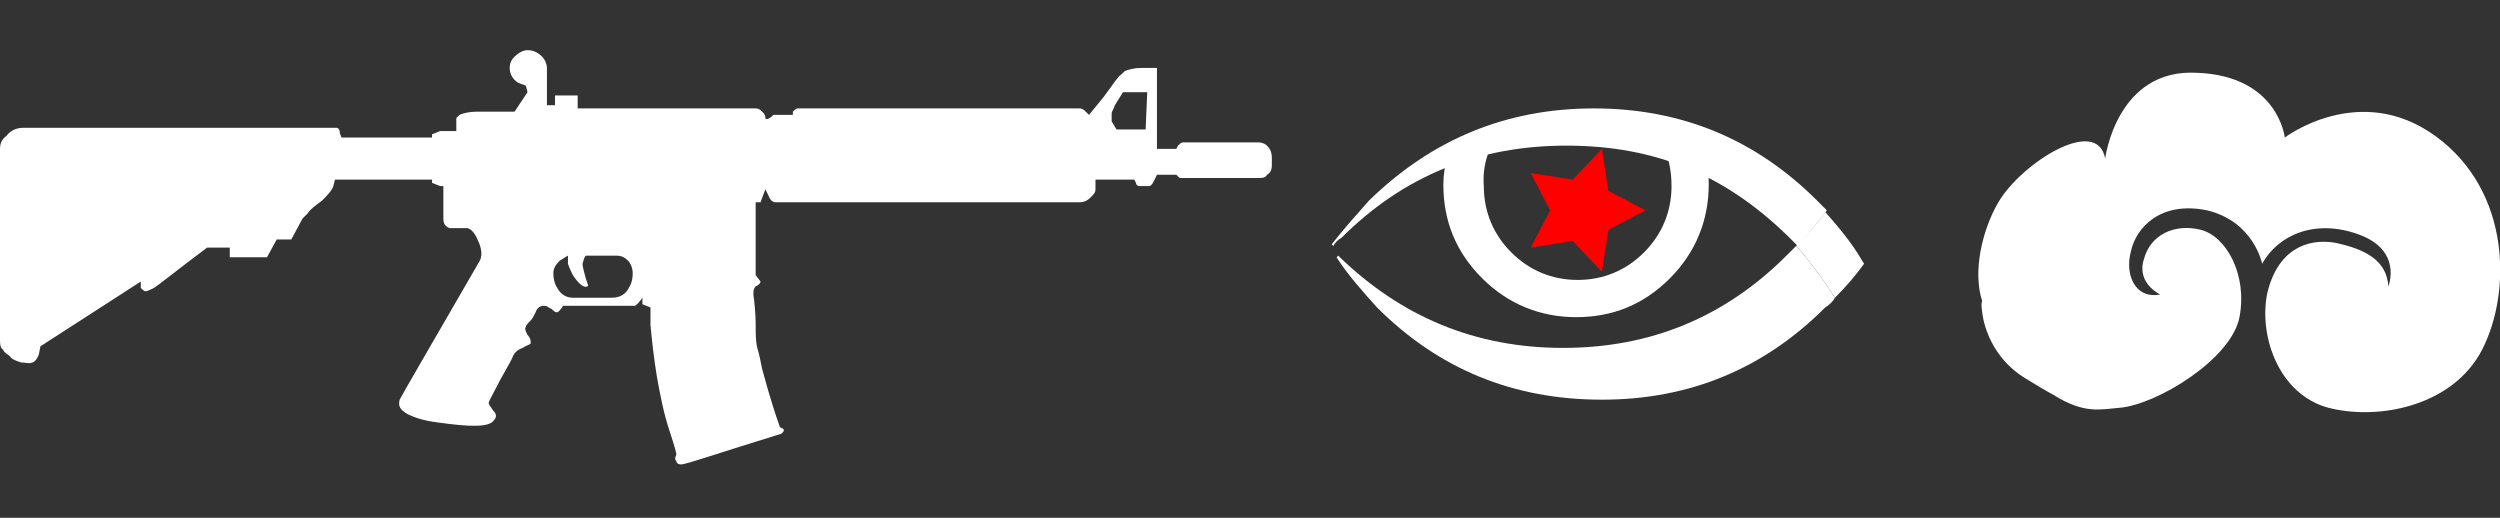 <?xml version="1.0" encoding="utf-8"?>
<!-- Generator: Adobe Illustrator 21.0.2, SVG Export Plug-In . SVG Version: 6.00 Build 0)  -->
<svg version="1.1" id="Слой_1" xmlns="http://www.w3.org/2000/svg" xmlns:xlink="http://www.w3.org/1999/xlink" x="0px" y="0px"
	 width="154.5px" height="32px" viewBox="0 0 154.5 32" enable-background="new 0 0 154.5 32" xml:space="preserve">
<rect x="0" y="0" width="154.5" height="32" fill="#333333" stroke="none"/>
<g id="Selected_Items">
	<g>
		<g id="Selected_Items_30_">
			<path fill="#FFFFFF" d="M39.1,16.9c0-0.3-0.1-0.6-0.3-0.8c-0.2-0.2-0.4-0.3-0.7-0.3h-1.9c0,0,0,0,0,0c-0.1,0.1-0.1,0.2-0.2,0.5
				c0,0.2,0.1,0.5,0.2,0.9c0.1,0.3,0.2,0.5,0.1,0.5c-0.2,0.1-0.5-0.1-0.9-0.7c-0.1-0.2-0.2-0.4-0.3-0.7l0-0.5
				c-0.2,0.1-0.3,0.2-0.5,0.3c-0.3,0.3-0.4,0.5-0.4,0.8c0,0.4,0.1,0.7,0.3,1c0.2,0.3,0.5,0.5,0.9,0.5h2.4c0.5,0,0.8-0.2,1-0.5
				C39,17.6,39.1,17.3,39.1,16.9z M68.9,6.5c-0.1,0.3-0.2,0.4-0.2,0.5c0,0.1,0,0.2,0,0.5L69,8h1.8l0.1-2.3h-1.5L68.9,6.5z M73,11
				c-0.1,0-0.1,0-0.2-0.1l-0.1-0.1h-1.2c-0.2,0.4-0.3,0.7-0.5,0.7h-0.6c-0.1,0-0.2-0.1-0.2-0.2l-0.1-0.2h-2.4v0.6
				c0,0.2-0.1,0.3-0.3,0.5c-0.2,0.2-0.4,0.3-0.7,0.3H47.9c-0.1,0-0.3-0.1-0.4-0.4l-0.2-0.4L47,12.5h-0.3v4.5l0.3,0.4
				c0,0.1-0.1,0.2-0.3,0.3c-0.1,0.1-0.2,0.3-0.1,0.8c0.1,0.9,0.1,1.4,0.1,1.6c0,0.5,0,1,0.1,1.4c0.1,0.3,0.2,0.8,0.3,1.3
				c0.2,0.7,0.5,1.9,1.1,3.6l0.2,0.1c0.1,0.1,0,0.2-0.1,0.3c-3.9,1.2-5.9,1.9-6.2,1.9c-0.2,0-0.3-0.1-0.3-0.2
				c-0.1-0.1-0.1-0.2,0-0.4c0-0.1-0.1-0.5-0.4-1.4c-0.4-1.2-0.6-2.3-0.8-3.4c-0.2-1.2-0.3-2.2-0.4-3.2l0-1.1l-0.5-0.2v-0.4
				c-0.2,0.3-0.4,0.5-0.5,0.5h-4.4c-0.2,0.3-0.3,0.4-0.4,0.4c-0.1,0-0.2-0.1-0.3-0.2L33.9,19c-0.1-0.1-0.2-0.1-0.3-0.1
				c-0.2,0-0.4,0.1-0.5,0.4c-0.1,0.2-0.2,0.4-0.3,0.5c-0.2,0.2-0.3,0.3-0.3,0.4c-0.1,0.1,0,0.3,0.1,0.5c0.2,0.2,0.2,0.4,0.2,0.5
				c0,0.1-0.2,0.1-0.5,0.3c-0.3,0.1-0.5,0.3-0.6,0.5c0,0.1-0.3,0.6-0.8,1.5c-0.4,0.8-0.7,1.3-0.7,1.4c0,0.1,0.1,0.2,0.3,0.5
				c0.2,0.2,0.2,0.4,0,0.6c-0.3,0.4-1.4,0.4-3.5,0.1c-0.8-0.1-1.4-0.3-1.8-0.5c-0.5-0.3-0.6-0.5-0.5-0.9c0.2-0.4,1.9-3.3,4.9-8.5
				c0.2-0.3,0.2-0.7,0-1.2c-0.2-0.5-0.4-0.8-0.7-0.9c-0.2,0-0.5,0-0.7,0c-0.2,0-0.3,0-0.4,0c-0.3-0.1-0.4-0.3-0.4-0.6
				c0-0.3,0-0.6,0-0.9c0-0.5,0-0.9,0-1.1h-0.2l-0.5-0.2v-0.2h-6l-0.1,0.4c-0.1,0.3-0.4,0.6-0.7,0.9c-0.4,0.3-0.7,0.5-0.9,0.8
				l-0.3,0.3L18,14.8h-0.9l-0.6,1.1h-2.3v-0.6h-1.4c-2,1.5-3.1,2.4-3.3,2.5C9.3,17.9,9.1,18,9,18c-0.1,0-0.2-0.1-0.3-0.2l0-0.4
				l-6.2,4l-0.1,0.5c-0.1,0.3-0.3,0.5-0.4,0.5c-0.2,0.1-0.4,0-0.7,0C1,22.3,0.7,22.2,0.6,22c-0.3-0.2-0.4-0.3-0.4-0.4
				C0.1,21.6,0,21.4,0,21.1V9.2c0-0.3,0.1-0.6,0.4-0.8C0.6,8.1,1,7.9,1.4,7.9h19.4c0.1,0,0.2,0.1,0.2,0.3c0,0.1,0.1,0.2,0.1,0.3h5.6
				V8.3l0.5-0.2h1V7.3l0.2-0.2C28.6,7,29,6.9,29.5,6.9h2.3l0.8-1.2l-0.1-0.4c-0.2-0.1-0.3-0.1-0.5-0.2c-0.3-0.2-0.5-0.5-0.5-0.9
				c0-0.3,0.1-0.5,0.3-0.7c0.2-0.2,0.5-0.4,0.8-0.4c0.3,0,0.6,0.1,0.9,0.4c0.2,0.2,0.3,0.5,0.3,0.7v2.3h0.5V5.9h1.4v0.8h11
				c0.2,0,0.3,0.1,0.4,0.2c0.1,0.1,0.2,0.2,0.2,0.4c0,0.1,0.2,0.1,0.5-0.2h1.2c0-0.1,0-0.1,0-0.2c0.1-0.1,0.2-0.2,0.3-0.2h17.4
				c0.2,0,0.3,0.1,0.4,0.2c0.1,0.1,0.1,0.1,0.2,0.2L68.2,6c0.6-0.8,0.9-1.3,1.1-1.4l0.2-0.2c0.2-0.1,0.6-0.2,1-0.2h1v5h1.2L72.8,9
				c0.1-0.1,0.2-0.2,0.3-0.2h4.7c0.2,0,0.4,0.1,0.5,0.2c0.2,0.2,0.3,0.4,0.3,0.8v0.4c0,0.3-0.1,0.5-0.3,0.6C78.2,11,78,11,77.8,11
				L73,11L73,11z"/>
		</g>
	</g>
</g>
<g id="guides">
</g>
<g id="Flash_2_">
	<path fill="#FFFFFF" d="M105.6,11.4c0,2.2-0.8,4.2-2.4,5.8c-1.6,1.6-3.5,2.4-5.8,2.4c-2.2,0-4.2-0.8-5.8-2.4
		c-1.6-1.6-2.4-3.5-2.4-5.8c0-0.6,0.1-1.1,0.2-1.7c0.2-0.1,0.4-0.1,0.6-0.3c0.8-0.4,1.5-0.8,2.3-1.1c0.1,0,0.3-0.1,0.4-0.2
		c-0.7,1-1.1,2.1-1,3.4c0,1.6,0.6,3,1.7,4.1c1.1,1.1,2.5,1.7,4.1,1.7c1.6,0,3-0.6,4.1-1.7c1.1-1.1,1.7-2.5,1.7-4.1
		c0-1.6-0.5-2.9-1.6-4.1c0.7,0.2,1.4,0.4,2.1,0.8c0,0,0,0,0,0c0.4,0.2,0.8,0.4,1.2,0.5C105.5,9.6,105.6,10.5,105.6,11.4z"/>
	<path fill="#FFFFFF" d="M113.4,18.4c-0.7-1.1-1.5-2.2-2.4-3.2c-0.2,0.2-0.4,0.4-0.6,0.6c-3.8,3.8-8.4,5.7-13.8,5.7
		s-10-1.9-13.9-5.7l-0.1,0.1c0.7,1.1,1.6,2.1,2.5,3.1c3.8,3.8,8.4,5.7,13.9,5.7c5.4,0,10-1.9,13.8-5.7
		C113.1,18.8,113.3,18.6,113.4,18.4L113.4,18.4z"/>
	<path fill="#FFFFFF" d="M111,15.2c0.9,1,1.7,2.1,2.4,3.2c0.7-0.7,1.3-1.4,1.8-2.1c-0.6-1-1-1.6-2.4-3.2
		C112.3,13.8,111.7,14.5,111,15.2L111,15.2z"/>
	<polygon fill="#FF0000" points="101.7,13 99.4,14.2 99,16.8 97.2,14.9 94.6,15.3 95.8,13 94.6,10.7 97.2,11.1 99,9.2 99.4,11.8 	
		"/>
	<path fill="#FFFFFF" d="M110.5,14.6c0.2,0.2,0.4,0.4,0.6,0.6c0.6-0.7,1.2-1.4,1.8-2.2c-0.2-0.2-0.4-0.4-0.6-0.6
		c-3.8-3.8-8.4-5.7-13.8-5.7c-5.4,0-10,1.9-13.9,5.7c-0.8,0.9-1.6,1.8-2.3,2.7l0.1,0.1c0.1-0.2,0.3-0.4,0.5-0.5
		c3.8-3.8,8.4-5.7,13.9-5.7S106.6,10.8,110.5,14.6L110.5,14.6z"/>
</g>
<path fill="#FFFFFF" d="M122.5,19.3c0,0,0.2,2.6,2.7,4.1c0.5,0.3,1.3,0.8,1.7,1c1.9,1.2,2.9,0.9,4.1,0.8c2.3-0.2,6.9-3,7.4-5.6
	c0.5-2.6-0.8-5-2.4-5.4c-1.6-0.4-3.1,0.3-3.5,1.8c-0.5,1.5,1,2.2,1,2.2c-1.6,0.3-2.2-1.3-1.8-2.7c0.3-1.4,1.8-3.1,4.7-2.5
	c2.9,0.7,3.4,3.3,3.4,3.3c1-1.8,3.3-2.8,6-1.8s1.8,3.2,1.8,3.2c-0.1-1.6-1.4-2.3-3.3-2.7c-1.8-0.3-3.6,0.5-4.2,3.2
	c-0.5,2.7,0.8,6.2,3.8,7c3.1,0.8,7.7-0.1,9.5-3.6c1.8-3.5,1.8-9.8-2.9-13.2s-9.3,0.1-9.3,0.1s-0.4-3.8-5.4-4c-5-0.3-5.7,5.3-5.7,5.3
	c-0.5-2.7-5.2,0.3-6.6,2.7c-1,1.7-1.6,4.3-1,6.1C122.4,18.8,122.5,19.2,122.5,19.3z"/>
</svg>
